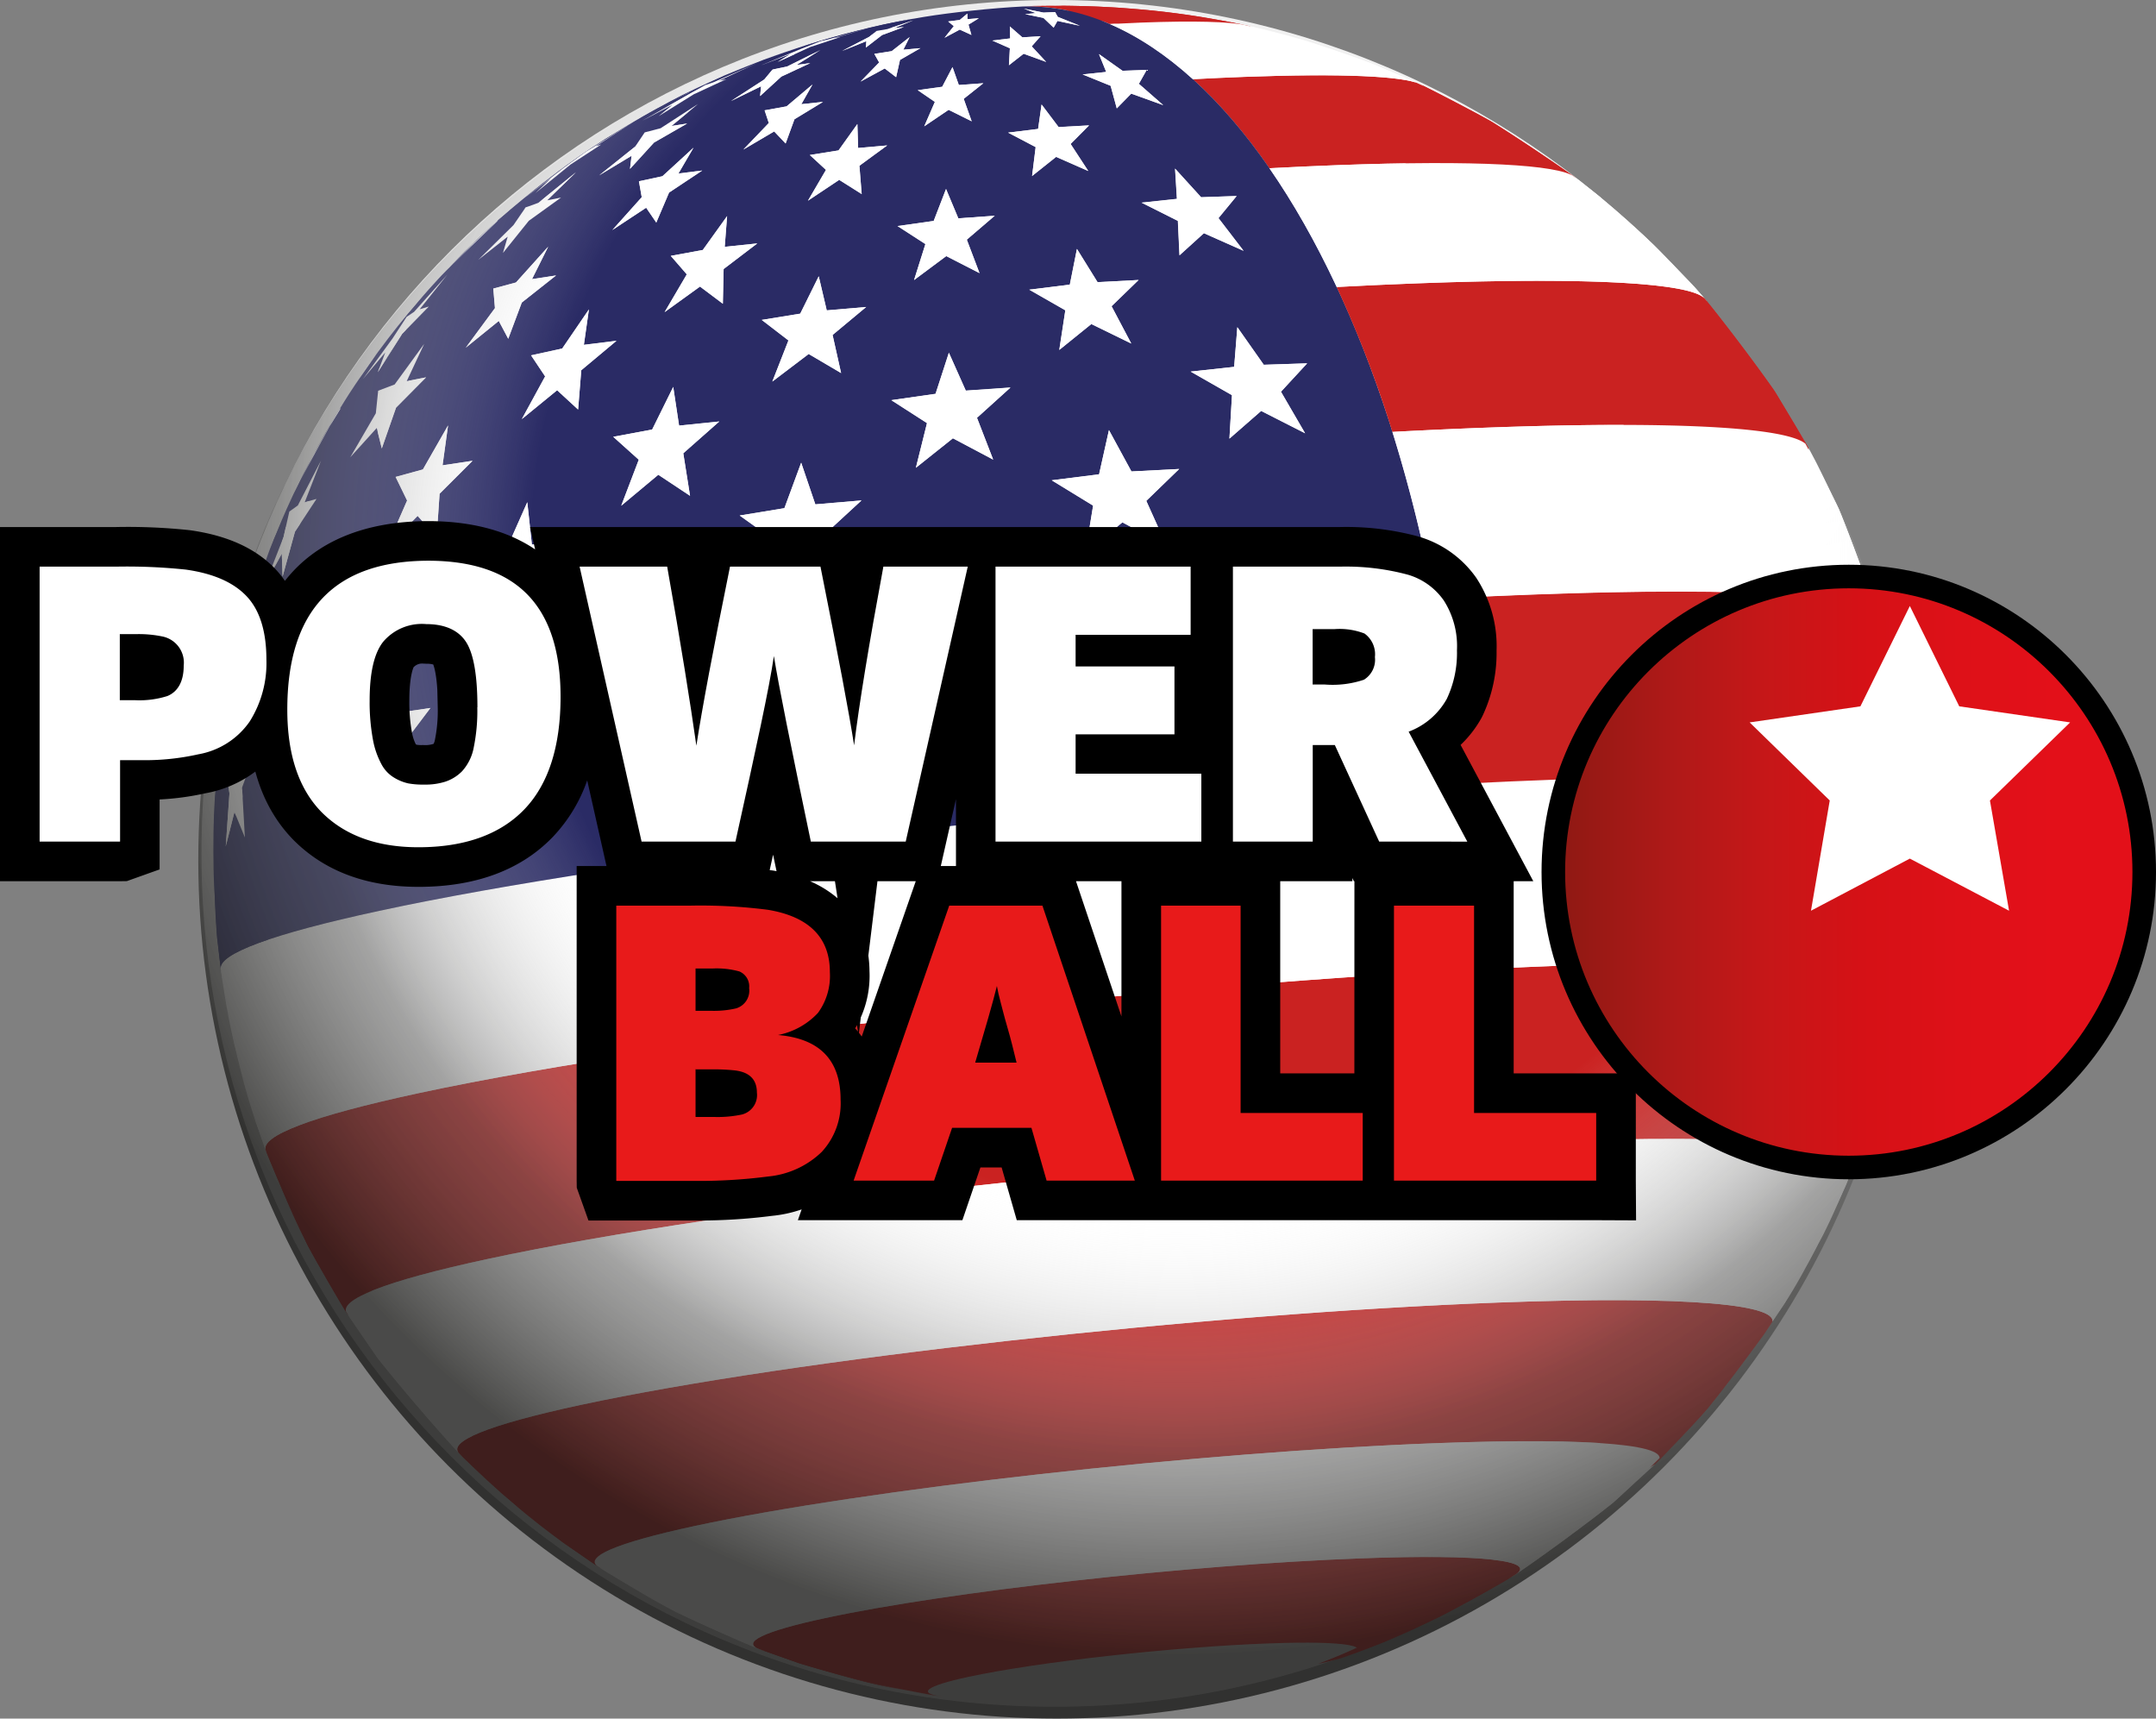 <svg id="Layer_1" data-name="Layer 1" xmlns="http://www.w3.org/2000/svg" xmlns:xlink="http://www.w3.org/1999/xlink" viewBox="0 0 1463.87 1166.73"><rect x="0" y="0" width="1463.87" height="1166.73" fill="#808080" stroke="none"/><defs><style>.cls-1{fill:none;}.cls-2{fill:url(#radial-gradient);}.cls-3{isolation:isolate;}.cls-4{clip-path:url(#clip-path);}.cls-5{fill:#ca2221;}.cls-6{fill:#fff;}.cls-7{fill:#2a2b65;}.cls-8{clip-path:url(#clip-path-2);}.cls-9{fill:url(#radial-gradient-2);}.cls-10{fill:url(#linear-gradient);}.cls-11{fill:#e81a1a;}</style><radialGradient id="radial-gradient" cx="1094.08" cy="1147.88" r="754.91" gradientTransform="translate(-60 -665.37)" gradientUnits="userSpaceOnUse"><stop offset="0" stop-color="#fff"/><stop offset="0.03" stop-color="#fff"/><stop offset="0.42" stop-color="#f2f2f2"/><stop offset="0.65" stop-color="#e8e8e8"/><stop offset="0.76" stop-color="#e1e1e1"/><stop offset="0.91" stop-color="#cecece"/><stop offset="1" stop-color="silver"/></radialGradient><clipPath id="clip-path" transform="translate(-170.92 -124.09)"><path id="SVGID" class="cls-1" d="M913.51,1281.23c-11.28.44-25.62.44-38.37,0-8.35-.28-19.46-.94-27.8-1.48-4.3-.28-10-.77-14.32-1.24-8.58-.93-20-2.32-28.53-3.56-6.39-.93-14.86-2.54-21.22-3.67-10.62-1.89-24.64-5.15-35.07-7.9-12.23-3.23-28.42-8-40.39-12s-27.89-10.06-39.58-15c-12.32-5.26-28.52-12.83-40.42-19-11.63-6-26.93-14.46-38-21.5-23.43-14.95-44.22-28.78-71.71-52.23-10.21-8.71-23.39-20.86-32.91-30.32s-21.5-22.31-30.13-32.38-20-24.26-28-35.1-17.94-25.56-25-36.93C395,997.33,386,981.58,379.8,969.52S366.15,941,360.64,928.6c-9.68-21.75-19.81-52-25.63-75.11-3.42-13.55-7.66-31.72-10.14-45.47-2.54-14.09-5.33-33-6.57-47.25-2.45-28-3.36-65.72-1.59-93.81.87-13.88,2.84-32.34,4.84-46.11,2-13.5,5.83-31.29,8.35-44.7a323.49,323.49,0,0,1,11.89-44c4.51-12.65,10-29.7,15.06-42.16s12-29.28,18.45-41.18c6.35-11.69,14.4-27.51,21.21-38.94,6.93-11.62,16.75-26.76,24.56-37.81a579.66,579.66,0,0,1,125.26-129c10.37-7.72,24.46-17.7,35.4-24.58,13.34-8.38,31.7-18.61,45.48-26.26,10.4-5.77,25-12.17,35.82-17,7.44-3.31,17.51-7.41,25.17-10.16,12.5-4.48,29.26-10.25,42-14,7.64-2.25,23.07-6.59,40.6-10.34,13.31-2.85,22.53-4.4,30.83-5.75,11.64-1.89,26.24-3.59,26.8-3.62h0c1.13-.1,2.64-.29,3.77-.41,4.15-.45,9.17-.89,11.31-1.08.95-.08,6-.52,12.46-.93,9.46-.6,16.73-.83,16.79-.83,8.11-.18,18.93-.29,27-.14,9.32.18,21.74.85,31,1.38,4.95.28,11.53.91,16.47,1.32,10.15.85,23.66,2.39,33.71,4,5,.82,11.78,1.77,16.8,2.73,8.83,1.71,20.59,4.08,29.33,6.18,11.51,2.76,26.75,6.94,38,10.53,12.48,4,29,9.71,41.13,14.66a579.77,579.77,0,0,1,215.58,150.62c17.8,19.81,39.22,48.31,54.11,70.4,15.53,23.06,32.27,54.66,43.38,79.57s22.75,59.84,30.48,86.14c4,13.51,7.72,32,10.23,45.82s4.72,32.79,6.53,46.88c2.28,17.77,2.88,41.75,2.81,59.67-.06,13.92-.89,32.49-2.07,46.37s-3.51,32.19-5.77,45.87c-2.22,13.43-5.94,31.21-9.24,44.41s-8,30.86-12.76,43.63c-4.7,12.56-10.63,29.45-15.88,41.79s-12.56,29-19.25,40.78-14.86,28.07-22.48,39.32c-14.83,21.88-35.58,50.43-52.23,70.95-8.63,10.63-21.41,23.74-31.12,33.41-9.31,9.26-22.21,21.12-32.21,29.63-24.66,21-52.15,40.56-73.08,53-13.91,8.27-32.85,18.65-47.29,26-10.34,5.23-24.5,11.5-35.26,15.81-11.2,4.48-26.22,10.27-37.74,13.83-6,1.86-14,4.53-20,6.18-11.54,3.14-27,7-38.66,9.77,222.35-47.82,372.84-292.85,344.46-581.26C1327.74,371.4,1093.75,123,836.2,132.6c257.56-9.58,491.55,238.8,522.63,554.75,28.38,288.41-122.12,533.44-344.46,581.26-16.51,3.55-33.32,6.4-50,8.48C942,1279.9,924.62,1280.8,913.51,1281.23Z"/></clipPath><clipPath id="clip-path-2" transform="translate(-170.92 -124.09)"><path id="SVGID-2" data-name="SVGID" class="cls-1" d="M1014.37,1268.62c-5.35,1.11-12.49,2.55-17.86,3.55-2.17.4-8.6,1.53-13.17,2.25-6.54,1-10.08,1.55-18.93,2.69-6.48.83-15.24,1.71-15.39,1.72h0c-2.27.18-5.29.52-7.56.7h0c-1.19.08-2.77.23-4,.32l-4.06.3c-4.83.34-7.93.52-9,.58-5,.27-12.49.67-22.09.79-7.56.09-17.64,0-25.2-.21-8.31-.19-19.38-.88-27.68-1.39-4.3-.26-10-.81-14.3-1.19-7.41-.65-20.89-2.24-30.63-3.76-10.6-1.66-24.75-4-35.16-6.54-16.83-4.18-39.23-10-55.78-15.16-12.13-3.78-28-9.67-39.73-14.63-13.37-5.66-31-13.67-44-20.24-11.68-5.92-26.88-14.54-38.06-21.35-11.77-7.17-27-17.43-38.22-25.51-10.69-7.74-24.5-18.66-34.58-27.18-10.36-8.75-23.66-21-33.29-30.57-9.42-9.34-21.5-22.3-30.17-32.34-8.84-10.24-20.09-24.34-28.11-35.23s-17.63-25.76-25-36.91C394.9,998,386.24,982,380,969.88S366.05,941.47,360.8,929a576.93,576.93,0,0,1-42.46-167.83c-2.46-28-2.45-65.68-1.65-93.82a333.2,333.2,0,0,1,4.81-46.09c2.49-13.41,5.3-31.41,8.32-44.71s7.31-31,11.84-43.9c4.47-12.67,10-29.71,15-42.17s12.38-29,18.35-41.06a579.7,579.7,0,0,1,102-145c9.12-9.47,21.75-21.65,31.56-30.39,10-8.94,24-20.23,34.55-28.51,10.18-8,24.39-17.78,35.23-24.82,11-7.15,26.12-16,37.58-22.43,10.39-5.82,24.67-12.81,35.48-17.82C661,176,674,170.6,683.76,166.77c12.41-4.85,29.27-10.52,42-14.38,12.08-3.66,28.41-7.78,40.69-10.71,4-.94,9.26-2,13.25-2.79,2.68-.51,6.25-1.22,8.93-1.7,3.88-.69,9-1.58,12.94-2.2,18.13-2.9,34.24-4.41,34.37-4.42h0l7.56-.7h0c2.67-.21,5.35-.45,8-.63,8.54-.58,12.07-.77,19.9-1.08,3.83-.15,8.95-.25,12.78-.28,4.2,0,9.81,0,14,.07,4.51,0,10.52.3,15,.44,9.69.31,22.6,1.28,32.26,2.12a577.45,577.45,0,0,1,68.76,10.16c11.55,2.53,26.9,6.22,38.22,9.64,15.16,4.57,35.21,11.28,50,17A609.41,609.41,0,0,1,1180,204.54c12.44,7.21,28.65,17.48,40.5,25.61,10.84,7.44,24.84,18,35.07,26.28,10.7,8.64,24.46,20.77,34.44,30.22,9.62,9.11,21.62,22.09,30.83,31.61,9.45,9.76,20.73,24,29,34.76s18.72,25.46,26.12,36.8c14.72,22.55,31.13,54.63,43,78.79,6.09,12.37,12.48,29.65,17.1,42.64s9.55,30.73,13.63,43.9c4.17,13.46,7.75,32,10.27,45.84,2.56,14.08,5.19,33,6.6,47.24s2.61,33.05,2.73,47.25c.11,14-.05,32.64-1.08,46.57-1.28,17.37-3.36,40.57-6.61,57.69-2.54,13.37-5.92,31.22-9.21,44.42s-7.89,30.83-12.71,43.57-10.25,30-16,42.23c-5.68,12.07-12.81,28.38-19,40.22s-14.76,27.83-22.25,39c-7.35,11-16.89,25.87-24.73,36.54-8,10.89-18.84,25.35-28,35.25-17.85,19.24-42.63,44-61.9,61.82-9.86,9.12-24.1,20.08-35.08,27.82-11.64,8.2-27.09,19.31-39.42,26.42-20.14,11.61-47.47,26.37-68.68,35.89-10,4.47-23.56,9.67-33.76,13.54-6,2.26-14,4.93-20.1,6.9s-14,4.45-20,6.08c-10.88,2.93-25.45,6.59-36.43,9.13a378.48,378.48,0,0,1-65.59,8.17A378.48,378.48,0,0,0,1014.37,1268.62Z"/></clipPath><radialGradient id="radial-gradient-2" cx="970.69" cy="59.81" r="744.09" gradientTransform="matrix(1, 0, 0, -1, -171.48, 439.53)" gradientUnits="userSpaceOnUse"><stop offset="0.59" stop-color="#fff" stop-opacity="0"/><stop offset="0.82" stop-color="#5d5d5c" stop-opacity="0.57"/><stop offset="1" stop-color="#1d1d1b" stop-opacity="0.8"/></radialGradient><linearGradient id="linear-gradient" x1="1285.59" y1="468.88" x2="1686.79" y2="468.88" gradientTransform="matrix(1, 0, 0, -1, -230.92, 1060.87)" gradientUnits="userSpaceOnUse"><stop offset="0" stop-color="#8c1914"/><stop offset="0.04" stop-color="#941914"/><stop offset="0.2" stop-color="#af1918"/><stop offset="0.36" stop-color="#c61718"/><stop offset="0.52" stop-color="#d51116"/><stop offset="0.69" stop-color="#de1118"/><stop offset="0.85" stop-color="#e31019"/></linearGradient></defs><title>powerball_Logo</title><path class="cls-2" d="M887,124.09c320,0,579.37,259.32,579.41,579.28s-259.32,579.37-579.28,579.41S307.74,1023.46,307.7,703.5h0C307.7,383.55,567,124.16,887,124.09Z" transform="translate(-170.92 -124.09)"/><g class="cls-3"><g class="cls-3"><g class="cls-4"><path class="cls-5" d="M380,969.88c7.82,13.75,17.93,32.28,26.37,45.65,2.65,4.11,13.13,7.41,31.13,9.76a575.42,575.42,0,0,1-51.92-108.77c-20.88-2.73-32.43-6.63-34.24-11.52,8.16,19.65,18.71,46.07,28.66,64.88" transform="translate(-170.92 -124.09)"/><path class="cls-5" d="M1334,947.91c61.24-13.17,92.52-24.46,95.89-33,7.28-20.92,16.56-49,22.48-70.34,3-14.62,7.55-34,10-48.78-5.81,9.93-24.73,19.13-104.29,36.82a625.6,625.6,0,0,1-24,115.32" transform="translate(-170.92 -124.09)"/><path class="cls-6" d="M344.65,885.89,351.33,905c1.81,4.9,13.37,8.79,34.24,11.52A599,599,0,0,1,356.3,794.42c-22.82-3-34.85-7.32-35.59-12.8,9.93,56.65,12,68.44,23.93,104.28" transform="translate(-170.92 -124.09)"/><path class="cls-6" d="M1358,832.59c61.75-13.94,98.61-24.43,104.29-36.82l5.06-41.5c1.14-25.62,1.67-59.85.92-85.49.61,9.79-34.36,23.16-107.74,38.95A686,686,0,0,1,1358,832.59" transform="translate(-170.92 -124.09)"/><path class="cls-5" d="M485.72,1113.78c43.4,39.95,43.4,39.95,67.87,57.76L577,1187.68c3.28,2.11,10,3.85,20.12,5.17a538.63,538.63,0,0,1-88.06-74.52c-14.39-1.88-23.26-4.45-26.42-7.63l3.08,3.08" transform="translate(-170.92 -124.09)"/><path class="cls-5" d="M1229.86,1138.24c38.52-8.29,60.25-15.52,66.2-21.27,10.16-10.74,24-24.79,33.69-35.94,13.58-17,31.36-40.05,43.84-57.92-4.89,7.33-32,16.8-83,27.77a492,492,0,0,1-60.69,87.36" transform="translate(-170.92 -124.09)"/><path class="cls-6" d="M427.43,1046.21c15.87,19.92,37.92,45.8,55.21,64.5,3.16,3.18,12,5.75,26.42,7.63a557.41,557.41,0,0,1-71.57-93c-18-2.35-28.48-5.65-31.13-9.76l21.08,30.67" transform="translate(-170.92 -124.09)"/><path class="cls-6" d="M1290.55,1050.88c51-11,78.15-20.44,83-27.77l8.92-13.88c29.41-51.53,29.41-51.53,41.21-79.26l6.16-15.08c-3.37,8.56-34.64,19.85-95.89,33a560.2,560.2,0,0,1-43.44,103" transform="translate(-170.92 -124.09)"/><path class="cls-5" d="M713.55,1253.26c47.2,13.79,50,14.61,90.94,21.7l5.53.82h0a505.27,505.27,0,0,1-111.65-29.61,58.45,58.45,0,0,1-12.06-2.56l27.2,9.65" transform="translate(-170.92 -124.09)"/><path class="cls-5" d="M1065.47,1253.74c7.53-1.62,13.47-3.14,17.87-4.54,8.26-3,19.28-7.09,27.46-10.36,47-21.07,49.83-22.34,82.55-41.76l6.49-4c-6.18,3.87-21.23,8.53-45.66,13.79a386.35,386.35,0,0,1-88.71,46.91" transform="translate(-170.92 -124.09)"/><path class="cls-6" d="M629.86,1218.4c16.82,7.85,39.28,18.28,56.49,25.21a58.45,58.45,0,0,0,12.06,2.56,519.11,519.11,0,0,1-101.29-53.32c-10.09-1.32-16.84-3.06-20.12-5.17,15.72,9.45,36.45,22.53,52.86,30.72" transform="translate(-170.92 -124.09)"/><path class="cls-6" d="M1154.18,1206.83c24.43-5.25,39.48-9.92,45.66-13.79,20.47-14,47.17-33.55,66.58-49l29.64-27.09c-6,5.75-27.67,13-66.2,21.27a429.94,429.94,0,0,1-75.68,68.59" transform="translate(-170.92 -124.09)"/><path class="cls-5" d="M1168.29,273.39C1226,261,1248.77,250.77,1239.65,244c-16.59-11.55-38.83-26.8-56.06-37.36-14.59-7.83-34-18.46-48.9-25.58,11.23,5.08-5.11,13.22-51.79,23.26a537.43,537.43,0,0,1,85.4,69.1" transform="translate(-170.92 -124.09)"/><path class="cls-5" d="M988.16,156.9c33.34-7.17,41.88-12.78,28.23-15.77l-2.1-.46c-24.66-4.86-70.55-13.89-141.3-12.56,21-.64,23.93.45,25.21,1.73-1,1.16-1.61,1.92-11.58,4.16A409.49,409.49,0,0,1,988.16,156.9" transform="translate(-170.92 -124.09)"/><path class="cls-7" d="M322.58,679.31l-2.13,34.4,4.63-18.54,5.63,22.28-1.36-35.67,7.86-20.62-7.69-3.23,1.92-34.45-6.08,32.94-4.52-1.21,1.72,24.1m7.33-103.16-1.67,7.54-3.51,20.74,6.85-34.15L338,551.33l-.64-3.75,10.1-32.44-3.8,11.22c-4.21,14.91-10.32,34.68-13.76,49.79m29.8-72.51L347.36,535,357.67,518l-.84,20.37,9-32.54,13.54-18.62-6.51-2.9,11.7-30.57L369.16,483l-4.39-1.06-5.07,21.7m36.81-93.72-18,32.64,4.06-7.49-8.76,19.4,15.4-30.3,11.61-16.65-.21-3.24,18-28.07L401,402.65l.17-.34-4.61,7.61m37.89-43.72-20,27,14.26-14.67-6.25,17.59L439.48,368l17.33-15.9-5-2.39L471.21,324l-22.39,24.62-3.92-.84-10.5,18.39m57.7-76.6-22.91,23.15,12.55-12.33L468.39,316l23.21-24.39,16.23-13.25.26-2.44,25.11-21.64-24.82,20.43.62-1.11L492.1,289.6m59.65-43.15L525,267.12l17.44-11.37-11.63,13.49,24.5-21.5,20.28-12.06L572.68,234l26.22-18.54-28.25,17.8-3.12-.51-15.77,13.7m16.43-19,.78-.53.17-.11-.94.64m50.27-29.66-29,16.39,16.34-8.9-16.87,11.08,29.2-17.29,19.65-9.18.69-1.51,30.45-14.08-30.28,13.36-.17-.61-20,10.73M689,169l-31.74,13.23,19.44-7.47-16.15,8.67,30.25-13.77,21.86-7.42-.68-.86L743.46,151,711,161l-2.13-.16L689,169m3.37-5.46-21.84,8.54-3.25,1.36L678.13,169l-19.69,8.38,31.64-12.8,19.47-6.45L712,157l32.28-9.33-31.08,8.77,1.08-.51-21.94,7.6m96.3-26.34c2.88-.51,6.73-1.18,9.62-1.67-4.41.72-8.41,1.47-11.85,2.21-12.41,2.67-14.6,4.7-7.75,5.59C511.47,208.81,324.92,478.9,354,774.09q1,10.23,2.34,20.32c-22.82-3-34.85-7.32-35.59-12.8l-2.38-20.47c-3.63-62.86-3.63-62.86-1.63-94.19,6.37-60.86,6.37-60.86,13.19-90.81,15.67-58,15.67-58,27-86.11,24.26-54.24,24.26-54.24,39.66-80.12,32.14-49.56,32.14-49.56,51.33-72.82,38.46-43.09,39.2-43.91,62-64.23,43.39-35.7,45.08-37.09,71.86-54.37,43.32-25.65,47.85-28.34,81.3-43.27,21.49-8.78,57.45-23.47,107.56-34.46,11.51-2.38,12.72-2.63,18-3.58" transform="translate(-170.92 -124.09)"/><path class="cls-6" d="M1082.89,204.29c46.68-10,63-18.18,51.79-23.26l-32.19-13.75c-48-16.9-51.87-18.28-86.1-26.15,13.65,3,5.1,8.6-28.23,15.77a464.53,464.53,0,0,1,94.73,47.4" transform="translate(-170.92 -124.09)"/><path class="cls-5" d="M1299.72,464.81c71.91-15.47,103.78-28.42,98.73-37.56L1376,389.83c-13.68-19.29-32.53-44.61-47.5-62.93,7.1,8.16-20.9,20-87.09,34.24a666.77,666.77,0,0,1,58.3,103.68" transform="translate(-170.92 -124.09)"/><path class="cls-6" d="M1241.42,361.13c66.19-14.24,94.19-26.08,87.09-34.24l-7-7.93c-41.18-42.35-41.18-42.35-64.55-61.43L1239.65,244c9.12,6.8-13.68,17-71.36,29.42a609.87,609.87,0,0,1,73.13,87.74" transform="translate(-170.92 -124.09)"/><path class="cls-5" d="M1358.83,687.35q1,10.23,1.71,20.38c76.35-17.23,103.53-27.06,107.74-38.95l-1.66-20.54c-8.69-62.36-8.69-62.36-16.76-92.7l-3.71-13.3c2.84,9.7-31.41,23.18-105.8,39.18a719.4,719.4,0,0,1,18.48,105.93" transform="translate(-170.92 -124.09)"/><path class="cls-6" d="M1340.35,581.42c74.39-16,108.64-29.48,105.8-39.18-7.46-22.18-18-51.58-26.92-73.2-6.22-12.55-14.06-29.51-20.78-41.79,5,9.14-26.82,22.09-98.73,37.56a702.09,702.09,0,0,1,40.63,116.61" transform="translate(-170.92 -124.09)"/><polyline class="cls-6" points="518.05 44.9 486.31 58.13 505.75 50.66 489.6 59.33 519.85 45.56 541.71 38.14 541.02 37.28 572.53 26.89 540.08 36.93 537.95 36.77 518.05 44.9"/><polyline class="cls-6" points="521.42 39.44 499.58 47.98 496.33 49.34 507.2 44.92 487.51 53.3 519.15 40.5 538.62 34.05 541.09 32.91 573.37 23.58 542.29 32.35 543.37 31.84 521.42 39.44"/><polyline class="cls-6" points="447.52 73.7 418.55 90.09 434.88 81.19 418.01 92.28 447.21 74.98 466.85 65.81 467.54 64.3 498 50.22 467.72 63.58 467.55 62.98 447.52 73.7"/><polyline class="cls-6" points="380.82 122.36 354.04 143.03 371.48 131.65 359.86 145.14 384.36 123.65 404.64 111.58 401.75 109.91 427.97 91.36 399.72 109.17 396.6 108.66 380.82 122.36"/><polyline class="cls-6" points="397.25 103.37 398.03 102.84 398.19 102.73 397.25 103.37"/><polyline class="cls-6" points="321.18 165.51 298.27 188.66 310.82 176.32 297.46 191.96 320.68 167.56 336.91 154.31 337.17 151.87 362.28 130.24 337.46 150.67 338.07 149.56 321.18 165.51"/><polyline class="cls-6" points="263.48 242.11 243.47 269.1 257.74 254.43 251.49 272.02 268.56 243.95 285.89 228.05 280.92 225.66 300.29 199.93 277.9 224.56 273.98 223.72 263.48 242.11"/><polyline class="cls-6" points="225.59 285.83 207.55 318.46 211.61 310.97 202.85 330.37 218.25 300.07 229.85 283.43 229.64 280.18 247.64 252.12 230.03 278.56 230.21 278.21 225.59 285.83"/><polyline class="cls-6" points="151.66 555.22 149.53 589.62 154.17 571.08 159.79 593.36 158.44 557.68 166.3 537.07 158.6 533.83 160.53 499.38 154.45 532.32 149.93 531.11 151.66 555.22"/><polyline class="cls-6" points="188.78 379.55 176.44 410.87 186.74 393.95 185.9 414.31 194.91 381.78 208.45 363.16 201.94 360.26 213.64 329.69 198.24 358.91 193.85 357.85 188.78 379.55"/><path class="cls-6" d="M329.91,576.15l-1.67,7.54-3.51,20.74,6.85-34.15L338,551.33l-.64-3.75,10.1-32.44-3.8,11.22c-4.21,14.91-10.32,34.68-13.76,49.79" transform="translate(-170.92 -124.09)"/></g></g><g class="cls-3"><g class="cls-8"><path class="cls-5" d="M406.36,1015.54c-8-13.64-19-31.66-26.37-45.65-9-19.26-20.83-45.09-28.66-64.88-3.55-9.57,30.12-23,104.09-38.86,179-38.49,526.12-77.21,775.37-86.48,153.37-5.7,233.94,1.08,231.53,16.1-2.93,14.65-6.39,34.28-10,48.78-6.21,21.27-14.91,49.52-22.48,70.34,5.71-14.5-68.69-21.14-213.19-15.77-229.78,8.54-549.82,44.24-714.82,79.72-70.44,15.15-101.24,27.81-95.52,36.69" transform="translate(-170.92 -124.09)"/><path class="cls-6" d="M351.33,905l-6.68-19.11c-16.08-56.26-17.76-62.14-23.93-104.28-1.32-9.82,33.62-23.29,107.71-39.23,184.83-39.75,543.32-79.73,800.71-89.3,155.2-5.77,238.21.83,239.14,15.7.58,25.64.4,59.88-.92,85.49l-5.06,41.5c2.41-15-78.16-21.8-231.53-16.1-249.25,9.27-596.39,48-775.37,86.48-74,15.91-107.63,29.29-104.09,38.86" transform="translate(-170.92 -124.09)"/><path class="cls-5" d="M577,1187.68l-23.41-16.14c-45.49-35.75-46.36-36.43-67.87-57.76l-3.08-3.08c-7.72-7.77,18.78-19.14,82.55-32.86,143.83-30.93,422.81-62,623.11-69.5,129.29-4.81,194.2,1.42,185.3,14.76-12.72,17.69-30,41.05-43.84,57.92-10.06,10.83-23.18,25.55-33.69,35.94,12-11.63-40.46-17.2-149-13.17-162.18,6-388.05,31.22-504.51,56.27-54.45,11.71-75.34,21.32-65.57,27.61" transform="translate(-170.92 -124.09)"/><path class="cls-6" d="M482.64,1110.7c-17.23-18.75-39.4-44.53-55.21-64.5l-21.08-30.67c-5.72-8.87,25.08-21.54,95.52-36.69,165-35.49,485-71.18,714.82-79.72,144.5-5.37,218.9,1.27,213.19,15.77L1423.72,930c-25.32,53.69-25.32,53.69-41.21,79.26l-8.92,13.88c8.9-13.34-56-19.57-185.3-14.76-200.3,7.45-479.28,38.56-623.11,69.5-63.77,13.71-90.27,25.09-82.55,32.86" transform="translate(-170.92 -124.09)"/><path class="cls-5" d="M810,1275.78l-5.53-.82c-42.22-7.85-51-9.49-90.94-21.7l-27.2-9.65c-12-4.46,2-11.86,44.8-21.05,83.88-18,246.58-36.19,363.4-40.53,82.79-3.08,120.32,1.6,105.29,11l-6.49,4c-42.21,23.9-47.63,27-82.55,41.76-8.22,3.17-19.16,7.41-27.46,10.36,23.05-7.34,3.69-11.4-51.29-9.36-65.47,2.43-156.64,12.6-203.65,22.71-29.34,6.31-34.54,11.11-18.38,13.23" transform="translate(-170.92 -124.09)"/><path class="cls-6" d="M686.35,1243.61c-17.07-7.28-39.83-17-56.49-25.21-16-9-37.36-20.91-52.86-30.72-9.77-6.29,11.12-15.9,65.57-27.61,116.45-25,342.33-50.24,504.51-56.27,108.53-4,161,1.53,149,13.17l-29.64,27.09c-19.46,15.37-46.08,35-66.58,49,15-9.41-22.5-14.09-105.29-11-116.82,4.34-279.52,22.49-363.4,40.53-42.75,9.19-56.78,16.59-44.8,21.05" transform="translate(-170.92 -124.09)"/><path class="cls-5" d="M1032.81,238.31c-16.37-23.67-33.78-44-51.94-60.44,11.88-.63,23.48-1.16,34.7-1.58,66.85-2.49,107.56-.49,119.11,4.74,14.75,7.52,34.53,17.36,48.9,25.58,17,10.86,39.68,25.52,56.06,37.36-10.76-8-66-11.28-160.76-7.76-14.9.55-30.3,1.26-46.08,2.1" transform="translate(-170.92 -124.09)"/><path class="cls-5" d="M924.48,140.41c-19.38-8.39-39.23-12.52-59.27-11.95,2.33-.11,5.44-.26,7.77-.35,62.34-1.16,104.76,5.35,141.3,12.56l2.1.46c-10.55-2.31-34.37-3-70.25-1.71-7,.26-14.24.59-21.66,1" transform="translate(-170.92 -124.09)"/><path class="cls-7" d="M335.28,658.76l1.91,33.87-7.07-17.33-5.91,23.36,2.51-35.92-2.95-19.38,6.07-4.63,6.52-34.66-1.27,32.22,9.37-2.54-9.18,25M443.9,630.22l6.66,33.41-19.3-16.43-17.62,24.15,5.86-36L404.61,617,425,611.27l10.06-34.64L440,608.14l23.15-3.41L443.9,630.22m183-30.33,10.21,33.27L610.51,616.6l-24,23.85,7-35.75-23.3-18.21,29.42-5.58,10.5-34.16,10,31.21,30.79-3.1-24,25m220.57-26.63,12.78,33.3-30.37-17.11-26.52,23.14,6.56-35.35-28.16-18.57,33.61-4.87,8.92-33.55,14.1,31.11,34-2.29-24.94,24.19m228.26-19.6,14.15,33.52-30.44-18.11-25.27,22,4.78-34.86L1009.5,536.9l33.22-3.67,5.71-32.87,16.83,31.28,32.87-1-22.38,23M332.33,567.15l-6.44,32.5,2.59-17.07-.24,1.1,1.67-7.54c4-15,9-35,13.76-49.79l-5.84,19.32,2-1.83-7.5,23.3m57.57-23.74-1.5,31.74-9.47-15.85-14.69,22.6,9.86-34.07-4.71-17.69,12.68-4.92,13.51-32.28-3.9,29.6,15.63-3L389.9,543.41m144.79-29.19,4.2,31.12L518.78,530l-23,22.66L506.45,519l-16-16.87,24.39-5.41L528.94,465l3.13,28.8,26.08-3.19-23.46,23.59m196.46-27.62,9.38,30.75-26.73-15.45-26,22,8.84-33-23.49-16.81,30.37-5,11.39-30.89,9.61,28.3,31.35-2.67-24.72,22.77m218.07-22.49L963,494.73l-30-16-25.15,20.95,5.29-32.31L885,450.15l32.15-4.06,6.71-30,15.26,28.07,32.42-1.68-22.36,21.66m-578,20.94-8.39,30.46-.55-15.59-11.43,21.16,12.62-32.42,3.93-17.29,5.77-4.14,15.71-30.41-11,28.23,8-2.27-14.65,22.27m98.21-25.8-2,29.51-12.9-14.46-21.16,21.59,14-32-7.81-16,18.53-5.08,17.09-29.9L471.41,440l20.37-3.06-22.39,22.36m165.47-27.42,4.58,28.83L617.89,446.4l-25.17,21,11.91-31.2-17.35-15.57,26.44-4.94L628,386.75,632,413l27.3-2.8-24.45,21.59m199.42-24.07,11,28.37-27.34-14.48-25.14,20,7.55-30.33-24.22-15.57,30-4.3,9.06-27.91,11.48,25.73,30.34-2.1-22.73,20.54M1040.66,390l16.4,28.22-29.84-15.18-21.54,18.81,1.73-29.5-28.06-16,29.54-3.21,2.15-26.94L1029,371.73l29.45-1L1040.66,390M389.83,421.45l-15,28.78,3.68-7.68,18-32.64,4.61-7.61,1.22-1.2-12.52,20.35m50-20.62-9.67,27.7-3.45-13.87L408.77,434.5l17.34-29.84,1.58-15.32,11.18-4.23,20.06-27.54L447.1,382.81l13.1-2.54-20.37,20.56m125.76-25.35-2.15,26.66L549.2,389l-24,19.6,15.83-29-9.55-14.3,21.14-4.63,18.15-26.56-3.43,24.05,22.15-2.74-23.93,20m170.64-24L742,377.35l-22-12.94-24.68,18.72,10.94-27.93-18.13-13.93L714.26,337l12.56-25.37,5.44,23.15L759,332.5l-22.81,19M925.64,332,939,357.31l-27.12-13.24-21.75,17.58,4.1-26.91-24.49-14,27.54-3.44,4.83-24.23,14,22.56L944,314.17,925.64,332M443.91,350.81l-16.44,25.92,5-13.35-15.16,18.06,20.17-27.65,9.52-14.6,5-3.39,22.55-25.24L455.88,334l6.19-1.84-18.17,18.62m81.32-21.37L516,354.08,509.58,342l-22.41,18.15L507,333.27,505.86,320l15.39-4.14,21.9-24.33-11,22.06,16.34-2.5-23.24,18.37m137-22.7-.53,23.54L646.2,318.64l-24,17.34,15.06-25.63L626.36,297.8l21.74-4,16.51-23L663,291.65l22.1-2.31-22.85,17.4m165.12-19.93,8.62,22.7L813.4,297.94l-21.86,16.27,7.7-24.43-18.91-12.23,24.54-3.47,8.38-21.7,8.35,19.93,24.71-1.75-19,16.24m170.88-14.67,17.07,22.24-27-12-16.55,15-1.1-23.37-24.64-12.37,24-2.56-1.26-20.56L986.45,258l24.13-.83-12.33,15M530,274,512.43,295.8l3.22-11-19.93,15.7,23.86-23.57,8.2-11.95,8.66-3.16L562,241l-19.46,19,9.34-1.86L530,274m95.23-19.2-8.69,20.4-6.87-10.09-23,15.17,20-22.32-1.91-10.79,15.94-3.43,21.13-19.39-10.24,17.54,16.15-2-22.5,14.94m129.22-18.16L756,255.83l-15.27-9.63-21.21,14.15,12.23-20.91-11-10.12,19.5-3.11,12.8-17.91.52,16.26,19.73-1.74-18.9,13.81m143.44-14.79,12,18.35L888,230.59l-16.31,13,2.43-19.63-18.71-9.82,20.37-2.51L878.13,195l11.57,15.33,20.68-1.14-12.52,12.6M558.37,235.74l-23.92,19.43L545.12,245l-18,13.58,26.81-20.78,14.27-10.36.94-.64,3.71-2.22,28.25-17.75L575.4,223.4l3.72-1.2-20.75,13.54M615,220.87l-16.31,17.88,1.09-8.92-22,13.29,24.51-19.59,6.43-9.57,10.78-2.82,25.44-16.48-18.1,14.95,10.66-1.67L615,220.87m95.36-15.8-6,16.43-7.77-8.18-20.92,12.31,17.28-18-2.85-8.6,14.92-2.7,17.6-14.87L715,194.83l14.7-1.56-19.39,11.8M825.25,191.2l5.43,15.24L815,198.65l-16.56,11.2,7.23-16.58-11.65-8L810.66,183l7-13.35,4.3,12.16,16.65-1.21L825.25,191.2M944.19,181l16.54,14.48L939,187.65l-9.81,10L925,182.34,906,174.61,922,172.92l-4.91-12.1,16,11.32,16.45-.61L944.19,181m-302.14,7.07-24,14.9,9.42-7.7L607,206.05l28.54-16.18,14.08-8L655.3,180l29.28-12.89L658.92,179l5.08-1.08-21.94,10.18m59.38-12L687,189.31l.68-6.64-20.44,10,22.59-14.62,5.62-6.77,9.85-2L728,158l-16.22,10.15,9.27-1.21-19.63,9.15M782,164.77l-2.63,11.73-7.74-5.93-16.41,8.92,12.63-13-3.28-5.85,11.78-1.83,12.21-9.58-4.3,8.6,11.6-1.06-13.86,8m89.43-9.22,9.82,10.59-15.31-5.56-10,7.8.64-11.52-11.89-5.24,12.09-1.45-.21-8.12,8.48,7.38,12.38-.73-6,6.83M667.26,173.43l3.25-1.36-7.91,3.39,4.66-2m54-17.48L699,166.15l8.37-5.26-20.22,7.73,27.6-11.32,13.37-5.21,5.59-1.34L761.18,143,737.1,150l4.45-.76-20.33,6.67m48.64-8.06-11,8.49.29-4.32-16.55,6.66L761,149.17l5.14-4.08,7.31-1.25,17.68-6-13,5.3,6.55-.75-14.78,5.46m58.62-7.08,2,7-7.93-3.63-10.33,5.56,6.3-7.91-3.82-3.16,7.85-1,5.19-4.33.05,3.78,7.73-.62-7,4.31m60.67-5.21,15,6-15.28-3.3-2.59,4.56-6.89-6.59L867,133.7l7.31-.72-8.23-3,13.37,2.69,7.9-.36,1.85,3.33m35.34,4.81c-19.38-8.39-39.23-12.52-59.27-11.95-21.73,1.16-48.07,4-66.94,7.06-2.89.49-6.74,1.15-9.62,1.67-11.43,2.17-11.88,2.26-18,3.58-23.86,5.61-59.92,14.08-107.56,34.46-45.4,21.56-50.15,23.82-81.3,43.27-46.12,32-47.92,33.27-71.86,54.37-41.7,39.92-42.49,40.68-62,64.23-35.2,46-35.88,46.91-51.33,72.82-28.41,52.15-28.41,52.15-39.66,80.12-20.17,56.48-20.17,56.48-27,86.11-11,58.79-11.2,59.92-13.19,90.81-1.46,61.28-1.49,62.45,1.63,94.19l2.38,20.47c-1.32-9.82,33.62-23.29,107.71-39.23,169.1-36.37,483.57-72.93,733-86.22q-.83-10.18-1.84-20.41c-16.31-165.74-63.9-306.53-126.77-397.44-16.37-23.67-33.78-44-51.94-60.44s-37-29.09-56.39-37.47" transform="translate(-170.92 -124.09)"/><path class="cls-6" d="M980.87,177.88c-18.14-16.45-37-29.09-56.39-37.47,7.42-.4,14.65-.73,21.66-1,35.88-1.33,59.69-.6,70.25,1.71,48.16,12.34,53.19,13.63,86.1,26.15L1134.68,181c-11.55-5.23-52.26-7.22-119.11-4.74-11.22.42-22.82.95-34.7,1.58" transform="translate(-170.92 -124.09)"/><path class="cls-5" d="M1116.31,417.32a791.48,791.48,0,0,0-37.83-98.38c19-1,37.5-1.86,55.42-2.52,118.43-4.4,185.48,0,194.6,10.48,14.81,18.44,34,43.52,47.5,62.93l22.44,37.43c-6.9-12.5-82.82-17.87-219.76-12.78-20.17.75-41,1.7-62.38,2.84" transform="translate(-170.92 -124.09)"/><path class="cls-6" d="M1078.49,318.94c-14-30-29.32-57-45.68-80.63,15.78-.84,31.18-1.54,46.08-2.1,94.79-3.52,150-.26,160.76,7.76l17.3,13.56c43.49,38.28,44.32,39,64.55,61.43l7,7.93c-9.12-10.48-76.18-14.88-194.6-10.48-17.92.67-36.44,1.51-55.42,2.52" transform="translate(-170.92 -124.09)"/><path class="cls-5" d="M1161.42,656.17q-.83-10.18-1.84-20.41c-3.57-36.3-8.64-71.4-15-105,22.81-1.22,45.07-2.23,66.61-3,149.53-5.56,230.92.56,235,14.56l3.71,13.3c13.37,59.81,13.63,61,16.76,92.7l1.66,20.54c-10-18.3-110.34-22.42-306.87-12.62" transform="translate(-170.92 -124.09)"/><path class="cls-6" d="M1144.53,530.71a1015.15,1015.15,0,0,0-28.22-113.4c21.36-1.14,42.21-2.09,62.38-2.84,136.94-5.09,212.86.28,219.76,12.78,6.25,12.53,15,29,20.78,41.79,8.7,21.72,19.72,50.94,26.92,73.2-4.1-14-85.49-20.12-235-14.56-21.54.8-43.79,1.82-66.61,3" transform="translate(-170.92 -124.09)"/><polyline class="cls-6" points="496.33 49.34 499.58 47.98 491.68 51.37 496.33 49.34"/><polyline class="cls-6" points="550.29 31.85 528.06 42.06 536.43 36.8 516.21 44.54 543.81 33.21 557.18 28 562.76 26.66 590.25 18.89 566.17 25.95 570.62 25.18 550.29 31.85"/><polyline class="cls-6" points="598.94 23.79 587.93 32.28 588.22 27.96 571.67 34.62 590.05 25.07 595.18 21 602.49 19.75 620.17 13.78 607.16 19.08 613.71 18.33 598.94 23.79"/><polyline class="cls-6" points="657.56 16.72 659.53 23.75 651.61 20.12 641.27 25.68 647.58 17.77 643.75 14.61 651.6 13.58 656.79 9.25 656.84 13.02 664.57 12.41 657.56 16.72"/><polyline class="cls-6" points="718.23 11.51 733.22 17.53 717.94 14.23 715.35 18.79 708.45 12.2 696.03 9.61 703.34 8.9 695.11 5.85 708.47 8.53 716.38 8.18 718.23 11.51"/><polyline class="cls-6" points="471.13 63.97 447.17 78.87 456.59 71.17 436.11 81.96 464.65 65.78 478.73 57.79 484.38 55.88 513.66 42.99 488 54.87 493.07 53.79 471.13 63.97"/><polyline class="cls-6" points="530.5 52 516.09 65.22 516.77 58.58 496.33 68.59 518.92 53.97 524.54 47.2 534.39 45.16 557.08 33.91 540.86 44.06 550.14 42.84 530.5 52"/><polyline class="cls-6" points="611.07 40.67 608.44 52.41 600.7 46.48 584.28 55.39 596.91 42.42 593.64 36.58 605.42 34.75 617.63 25.17 613.33 33.77 624.93 32.71 611.07 40.67"/><polyline class="cls-6" points="700.5 31.45 710.32 42.04 695.01 36.48 685.05 44.29 685.69 32.77 673.8 27.53 685.88 26.08 685.67 17.96 694.15 25.35 706.54 24.62 700.5 31.45"/><polyline class="cls-6" points="387.44 111.65 363.52 131.09 374.2 120.92 356.17 134.5 382.98 113.73 397.25 103.37 398.19 102.73 401.9 100.5 430.15 82.75 404.48 99.31 408.19 98.11 387.44 111.65"/><polyline class="cls-6" points="444.04 96.78 427.73 114.66 428.82 105.75 406.82 119.03 431.32 99.44 437.76 89.87 448.54 87.06 473.98 70.57 455.88 85.52 466.54 83.86 444.04 96.78"/><polyline class="cls-6" points="539.4 80.98 533.39 97.41 525.62 89.22 504.7 101.54 521.98 83.49 519.13 74.89 534.04 72.19 551.65 57.32 544.09 70.74 558.79 69.18 539.4 80.98"/><polyline class="cls-6" points="654.33 67.11 659.76 82.34 644.09 74.56 627.54 85.76 634.76 69.18 623.11 61.22 639.73 58.91 646.71 45.55 651.01 57.71 667.66 56.5 654.33 67.11"/><polyline class="cls-6" points="773.27 56.9 789.81 71.37 768.07 63.56 758.26 73.6 754.11 58.25 735.03 50.52 751.09 48.83 746.18 36.73 762.13 48.05 778.58 47.44 773.27 56.9"/><polyline class="cls-6" points="359.05 149.89 341.5 171.71 344.72 160.67 324.79 176.37 348.65 152.8 356.85 140.85 365.51 137.69 391.06 116.95 371.61 135.99 380.94 134.13 359.05 149.89"/><polyline class="cls-6" points="454.28 130.69 445.59 151.09 438.71 141.01 415.75 156.17 435.7 133.86 433.8 123.07 449.73 119.64 470.87 100.25 460.63 117.79 476.78 115.75 454.28 130.69"/><polyline class="cls-6" points="583.5 112.53 585.04 131.74 569.77 122.11 548.56 136.25 560.79 115.34 549.84 105.22 569.34 102.11 582.14 84.2 582.66 100.46 602.4 98.72 583.5 112.53"/><polyline class="cls-6" points="726.93 97.74 738.91 116.09 717.06 106.5 700.75 119.48 703.18 99.85 684.47 90.03 704.84 87.52 707.2 70.95 718.77 86.28 739.45 85.14 726.93 97.74"/><polyline class="cls-6" points="272.99 226.72 256.55 252.64 261.57 239.29 246.41 257.35 266.58 229.7 276.1 215.1 281.14 211.71 303.7 186.47 284.96 209.94 291.15 208.1 272.99 226.72"/><polyline class="cls-6" points="354.31 205.35 345.09 229.98 338.66 217.86 316.25 236.01 336.04 209.17 334.93 195.9 350.33 191.76 372.23 167.43 361.21 189.48 377.55 186.99 354.31 205.35"/><polyline class="cls-6" points="491.32 182.65 490.79 206.19 475.27 194.55 451.23 211.89 466.29 186.25 455.43 173.71 477.17 169.7 493.68 146.7 492.06 167.56 514.17 165.25 491.32 182.65"/><polyline class="cls-6" points="656.44 162.72 665.06 185.42 642.48 173.85 620.62 190.13 628.32 165.7 609.41 153.47 633.95 150 642.33 128.3 650.68 148.23 675.39 146.47 656.44 162.72"/><polyline class="cls-6" points="827.33 148.05 844.4 170.29 817.45 158.33 800.89 173.36 799.79 149.99 775.15 137.62 799.15 135.05 797.88 114.5 815.53 133.9 839.65 133.06 827.33 148.05"/><polyline class="cls-6" points="218.91 297.36 203.88 326.14 207.55 318.46 225.59 285.83 230.21 278.21 231.42 277.01 218.91 297.36"/><polyline class="cls-6" points="268.91 276.74 259.24 304.44 255.79 290.57 237.84 310.41 255.18 280.57 256.76 265.25 267.94 261.02 288 233.48 276.17 258.72 289.27 256.18 268.91 276.74"/><polyline class="cls-6" points="394.67 251.39 392.52 278.04 378.27 264.95 354.31 284.55 370.14 255.56 360.6 241.26 381.73 236.63 399.88 210.07 396.45 234.13 418.6 231.38 394.67 251.39"/><polyline class="cls-6" points="565.31 227.4 571.09 253.26 549.06 240.31 524.38 259.04 535.32 231.11 517.19 217.18 543.34 212.95 555.9 187.57 561.33 210.72 588.12 208.41 565.31 227.4"/><polyline class="cls-6" points="754.72 207.87 768.12 233.22 741.01 219.98 719.26 237.56 723.36 210.66 698.87 196.67 726.4 193.23 731.24 169 745.23 191.56 773.07 190.08 754.72 207.87"/><polyline class="cls-6" points="164.35 534.67 166.27 568.54 159.19 551.21 153.29 574.57 155.79 538.65 152.84 519.27 158.91 514.64 165.44 479.98 164.16 512.2 173.53 509.65 164.35 534.67"/><polyline class="cls-6" points="272.98 506.13 279.64 539.53 260.34 523.11 242.72 547.25 248.57 511.23 233.69 492.89 254.12 487.18 264.19 452.54 269.1 484.05 292.25 480.64 272.98 506.13"/><polyline class="cls-6" points="456 475.8 466.21 509.07 439.59 492.51 415.55 516.36 422.56 480.61 399.26 462.4 428.68 456.83 439.19 422.67 449.19 453.88 479.97 450.78 456 475.8"/><polyline class="cls-6" points="676.57 449.17 689.34 482.47 658.97 465.36 632.45 488.5 639.01 453.15 610.85 434.58 644.45 429.71 653.38 396.16 667.48 427.27 701.51 424.98 676.57 449.17"/><polyline class="cls-6" points="904.83 429.58 918.98 463.1 888.54 444.99 863.27 467.03 868.06 432.17 838.58 412.81 871.8 409.14 877.51 376.27 894.34 407.55 927.21 406.55 904.83 429.58"/><polyline class="cls-6" points="200.26 360.97 191.87 391.42 191.33 375.83 179.9 396.99 192.52 364.57 196.45 347.28 202.22 343.14 217.93 312.74 206.9 340.96 214.91 338.7 200.26 360.97"/><polyline class="cls-6" points="298.47 335.16 296.44 364.67 283.54 350.2 262.39 371.79 276.4 339.78 268.6 323.74 287.13 318.66 304.22 288.76 300.48 315.86 320.86 312.81 298.47 335.16"/><polyline class="cls-6" points="463.94 307.74 468.52 336.57 446.97 322.31 421.8 343.3 433.71 312.1 416.36 296.53 442.8 291.59 457.13 262.66 461.08 288.95 488.39 286.15 463.94 307.74"/><polyline class="cls-6" points="663.36 283.67 674.33 312.04 646.98 297.56 621.85 317.6 629.4 287.27 605.18 271.7 635.22 267.41 644.28 239.5 655.76 265.23 686.09 263.13 663.36 283.67"/><polyline class="cls-6" points="869.73 265.95 886.13 294.17 856.29 278.99 834.75 297.8 836.49 268.3 808.42 252.27 837.96 249.06 840.12 222.12 858.07 247.64 887.51 246.69 869.73 265.95"/><path class="cls-6" d="M332.33,567.15l-6.44,32.5,2.59-17.07-.24,1.1,1.67-7.54c4-15,9-35,13.76-49.79l-5.84,19.32,2-1.83-7.5,23.3" transform="translate(-170.92 -124.09)"/><polyline class="cls-6" points="218.98 419.32 217.47 451.06 208 435.2 193.31 457.8 203.17 423.73 198.46 406.05 211.14 401.12 224.65 368.84 220.75 398.44 236.38 395.47 218.98 419.32"/><polyline class="cls-6" points="363.76 390.13 367.96 421.25 347.86 405.94 324.82 428.6 335.52 394.94 319.57 378.07 343.96 372.66 358.01 340.94 361.14 369.73 387.22 366.54 363.76 390.13"/><polyline class="cls-6" points="560.22 362.51 569.6 393.27 542.87 377.81 516.86 399.79 525.7 366.78 502.21 349.97 532.58 345.01 543.97 314.12 553.59 342.41 584.93 339.74 560.22 362.51"/><polyline class="cls-6" points="778.29 340.03 792.07 370.64 762.04 354.6 736.89 375.54 742.18 343.24 714.1 326.06 746.26 322 752.97 291.98 768.23 320.05 800.65 318.37 778.29 340.03"/></g></g></g><circle class="cls-9" cx="717.42" cy="583.94" r="582.79"/><path d="M1281.77,952.59h0l-.17-27V852.78h-82.93V722.33H1212l-49.37-92.53a76.38,76.38,0,0,0,14.11-18.19l.84-1.65a100.1,100.1,0,0,0,9.47-44.14,84.68,84.68,0,0,0-13.75-49.41,72.67,72.67,0,0,0-39.57-28.16,187,187,0,0,0-52.86-6.37H530.83l3.42,15.18c-18.6-12.55-42.84-19.11-72.28-19.2-43.94.05-76.93,14.06-97.6,40.58a66.55,66.55,0,0,0-6.34-7.9c-13.21-14-32.5-22.93-58.24-26.51a397.52,397.52,0,0,0-49.92-2.15h-79V722.33h81.34l4.85-.07,22.23-7.94V666.83a185.1,185.1,0,0,0,31-4.18,80,80,0,0,0,34-14.76c5,18.57,13.79,34.21,26.2,46.76,21,20.92,49.4,31.51,84.53,31.51,38.88,0,69.58-11.4,91.25-33.89a106.27,106.27,0,0,0,23.35-38.41L582.71,712H562.46V925.59l.07,4.84,7.94,22.23h70.36l4.73,0a387.85,387.85,0,0,0,49.51-3.15,87.2,87.2,0,0,0,20.14-4.38l-2.55,7.32h111.7l12.24-35.82H851l10.28,35.82h393.48l26.95.12h.06ZM453.25,629.42a29.41,29.41,0,0,1-2.64-8.18,112.68,112.68,0,0,1-1.77-21.52c0-16.86,2.83-22.35,2.83-22.57a7.81,7.81,0,0,1,6.37-2.58l2.3.11a17.73,17.73,0,0,1,4.74.51c.66,1.69,2.1,6.47,2.77,17l.3,12.68a98.93,98.93,0,0,1-2,21.82,9.87,9.87,0,0,1-.83,2.39,17.86,17.86,0,0,1-7.12.79,21.18,21.18,0,0,1-4.14-.14A4.67,4.67,0,0,1,453.25,629.42ZM820,712H809.71L820,666.59ZM752.81,820l.68,4.46q-.95-1.15-1.95-2.25Q752.2,821.13,752.81,820Zm-31.88-97.68h16.89l1.77,11.55A74,74,0,0,0,720.93,722.33Zm-22.76-6.82c-.82-.15-1.64-.31-2.48-.45l-2.17-.26,2.31-10.46ZM754.1,825.24l1.28-10.46a69.83,69.83,0,0,0,5.9-31.55,79.24,79.24,0,0,0-.77-10.37l6.18-50.52h26L756,827.8Q755.1,826.49,754.1,825.24ZM901.5,722.33h30.86v91.81Zm189,130.45h-50.34V722.33h49V720.2l1,2.13h.38Z" transform="translate(-170.92 -124.09)"/><circle class="cls-10" cx="1255.27" cy="591.99" r="200.6"/><path d="M1426.19,924.68c-115,0-208.6-93.58-208.6-208.6s93.58-208.6,208.6-208.6,208.6,93.58,208.6,208.6S1541.21,924.68,1426.19,924.68Zm0-401.2c-106.2,0-192.6,86.4-192.6,192.6s86.4,192.6,192.6,192.6,192.6-86.4,192.6-192.6S1532.39,523.48,1426.19,523.48Z" transform="translate(-170.92 -124.09)"/><polygon class="cls-6" points="1296.73 411.4 1330.29 479.52 1405.56 490.43 1351.12 543.44 1364.1 618.27 1296.73 582.89 1229.61 618.27 1242.35 543.44 1187.96 490.43 1263.17 479.52 1296.73 411.4"/><path class="cls-6" d="M252.27,695.44H197.82V508.77h52.06a382.63,382.63,0,0,1,47.11,2c18.82,2.63,32.56,8.72,41.46,18.19s13.36,23.84,13.36,43.09a74.33,74.33,0,0,1-11.35,41.84,53.63,53.63,0,0,1-34.81,22.27,166,166,0,0,1-38.45,4H252.45v55.2h0Zm0-96h10.29a62.73,62.73,0,0,0,22-2.82c7.28-3,11.1-10.1,11.1-20.64a18.13,18.13,0,0,0-14.3-19.76,78.91,78.91,0,0,0-18-1.63h-11.1v44.91h0Z" transform="translate(-170.92 -124.09)"/><path class="cls-6" d="M551.53,597.15c0,33.75-8.28,59.46-24.65,76.46S486.36,699.27,455,699.27q-41.84,0-65.55-23.65c-15.56-15.74-23.46-39-23.46-69.75q0-101,96-101.12C522.05,504.94,551.53,535.68,551.53,597.15Zm-56.45,7.09c0-21-2.45-35.82-7.46-43.91s-14.18-12.55-27.29-12.55A34.44,34.44,0,0,0,431,559.89c-6.27,8.09-9.1,21.45-9.1,39.83a138.62,138.62,0,0,0,2.2,26.28,56.08,56.08,0,0,0,5.77,16.81,23.21,23.21,0,0,0,8.47,9.1,32.12,32.12,0,0,0,9.72,4,55.07,55.07,0,0,0,10.73.82,44.41,44.41,0,0,0,14.55-2,28.6,28.6,0,0,0,11.35-7.09,33,33,0,0,0,7.9-16.18A123.82,123.82,0,0,0,495,604.24h.06Z" transform="translate(-170.92 -124.09)"/><path class="cls-6" d="M670.28,695.44H606.54L564.46,508.77h59.46c9.28,52.19,15.74,92.84,19.82,121.56q5.71-37.32,22.83-121.56H728q18.19,91,22.83,121.31,5.21-42.53,19.88-121.31H828L785.88,695.44H721.46c-13.55-64.73-22-106.64-25.09-126C693.36,590.5,684.2,632.53,670.28,695.44Z" transform="translate(-170.92 -124.09)"/><path class="cls-6" d="M986.54,695.44H846.85V508.77H979.33v46.29H901.23v21.45h67.12v46.1H901.23v26.72h85.37v46.1h-.06Z" transform="translate(-170.92 -124.09)"/><path class="cls-6" d="M1107.35,695.44l-30.11-65.55h-15v65.55h-54.2V508.77h72.83a162,162,0,0,1,45.92,5.46,45.1,45.1,0,0,1,24.46,17.56,57.46,57.46,0,0,1,8.91,33.75,72.7,72.7,0,0,1-6.9,33,49.43,49.43,0,0,1-25.91,22.27l39.83,74.64Zm-45.1-106.64h8.28a66.68,66.68,0,0,0,26.47-3.26,15.93,15.93,0,0,0,7.46-15.37,17.38,17.38,0,0,0-7.09-16,47.17,47.17,0,0,0-20.2-3h-15v37.64h.06Z" transform="translate(-170.92 -124.09)"/><path class="cls-11" d="M589.36,925.59V738.91h50.18a359.17,359.17,0,0,1,52.75,2.82c27.91,4.64,42.09,18.82,42.09,42.28a42.65,42.65,0,0,1-8.09,27.73,50.18,50.18,0,0,1-27.1,15q42.47,3.64,42.47,43.91a48.49,48.49,0,0,1-12.92,35.57,60.59,60.59,0,0,1-36.19,16.56,367,367,0,0,1-51.37,3H589.42ZM643.18,810.3h10.29a66.49,66.49,0,0,0,17.19-1.63,12.55,12.55,0,0,0,8.91-13.74,11,11,0,0,0-6.65-11.35,57.71,57.71,0,0,0-18-2H643.18V810.3Zm0,39.83v32.24h12.55a79.16,79.16,0,0,0,18.82-1.63,13.61,13.61,0,0,0,10.29-14.87q0-13.67-15.74-15.18a133.67,133.67,0,0,0-15-.63H642.74Z" transform="translate(-170.92 -124.09)"/><path class="cls-11" d="M805.14,925.59H750.5l64.92-186.67h63.29l62.73,186.67h-59.9l-10.29-35.82H817.37Zm27.91-80.1h28.1c-2-8.28-4-16.37-6.27-24.09s-3.64-13.55-4.64-17.19-1.82-7.28-2.45-10.73C845,804.84,840,822,833.05,845.49Z" transform="translate(-170.92 -124.09)"/><path class="cls-11" d="M1096.56,925.59H959.26V738.91h54V879.67h82.92v45.92h.38Z" transform="translate(-170.92 -124.09)"/><path class="cls-11" d="M1254.76,925.59H1117.39V738.91h54.38V879.67h82.92v45.92h.06Z" transform="translate(-170.92 -124.09)"/></svg>